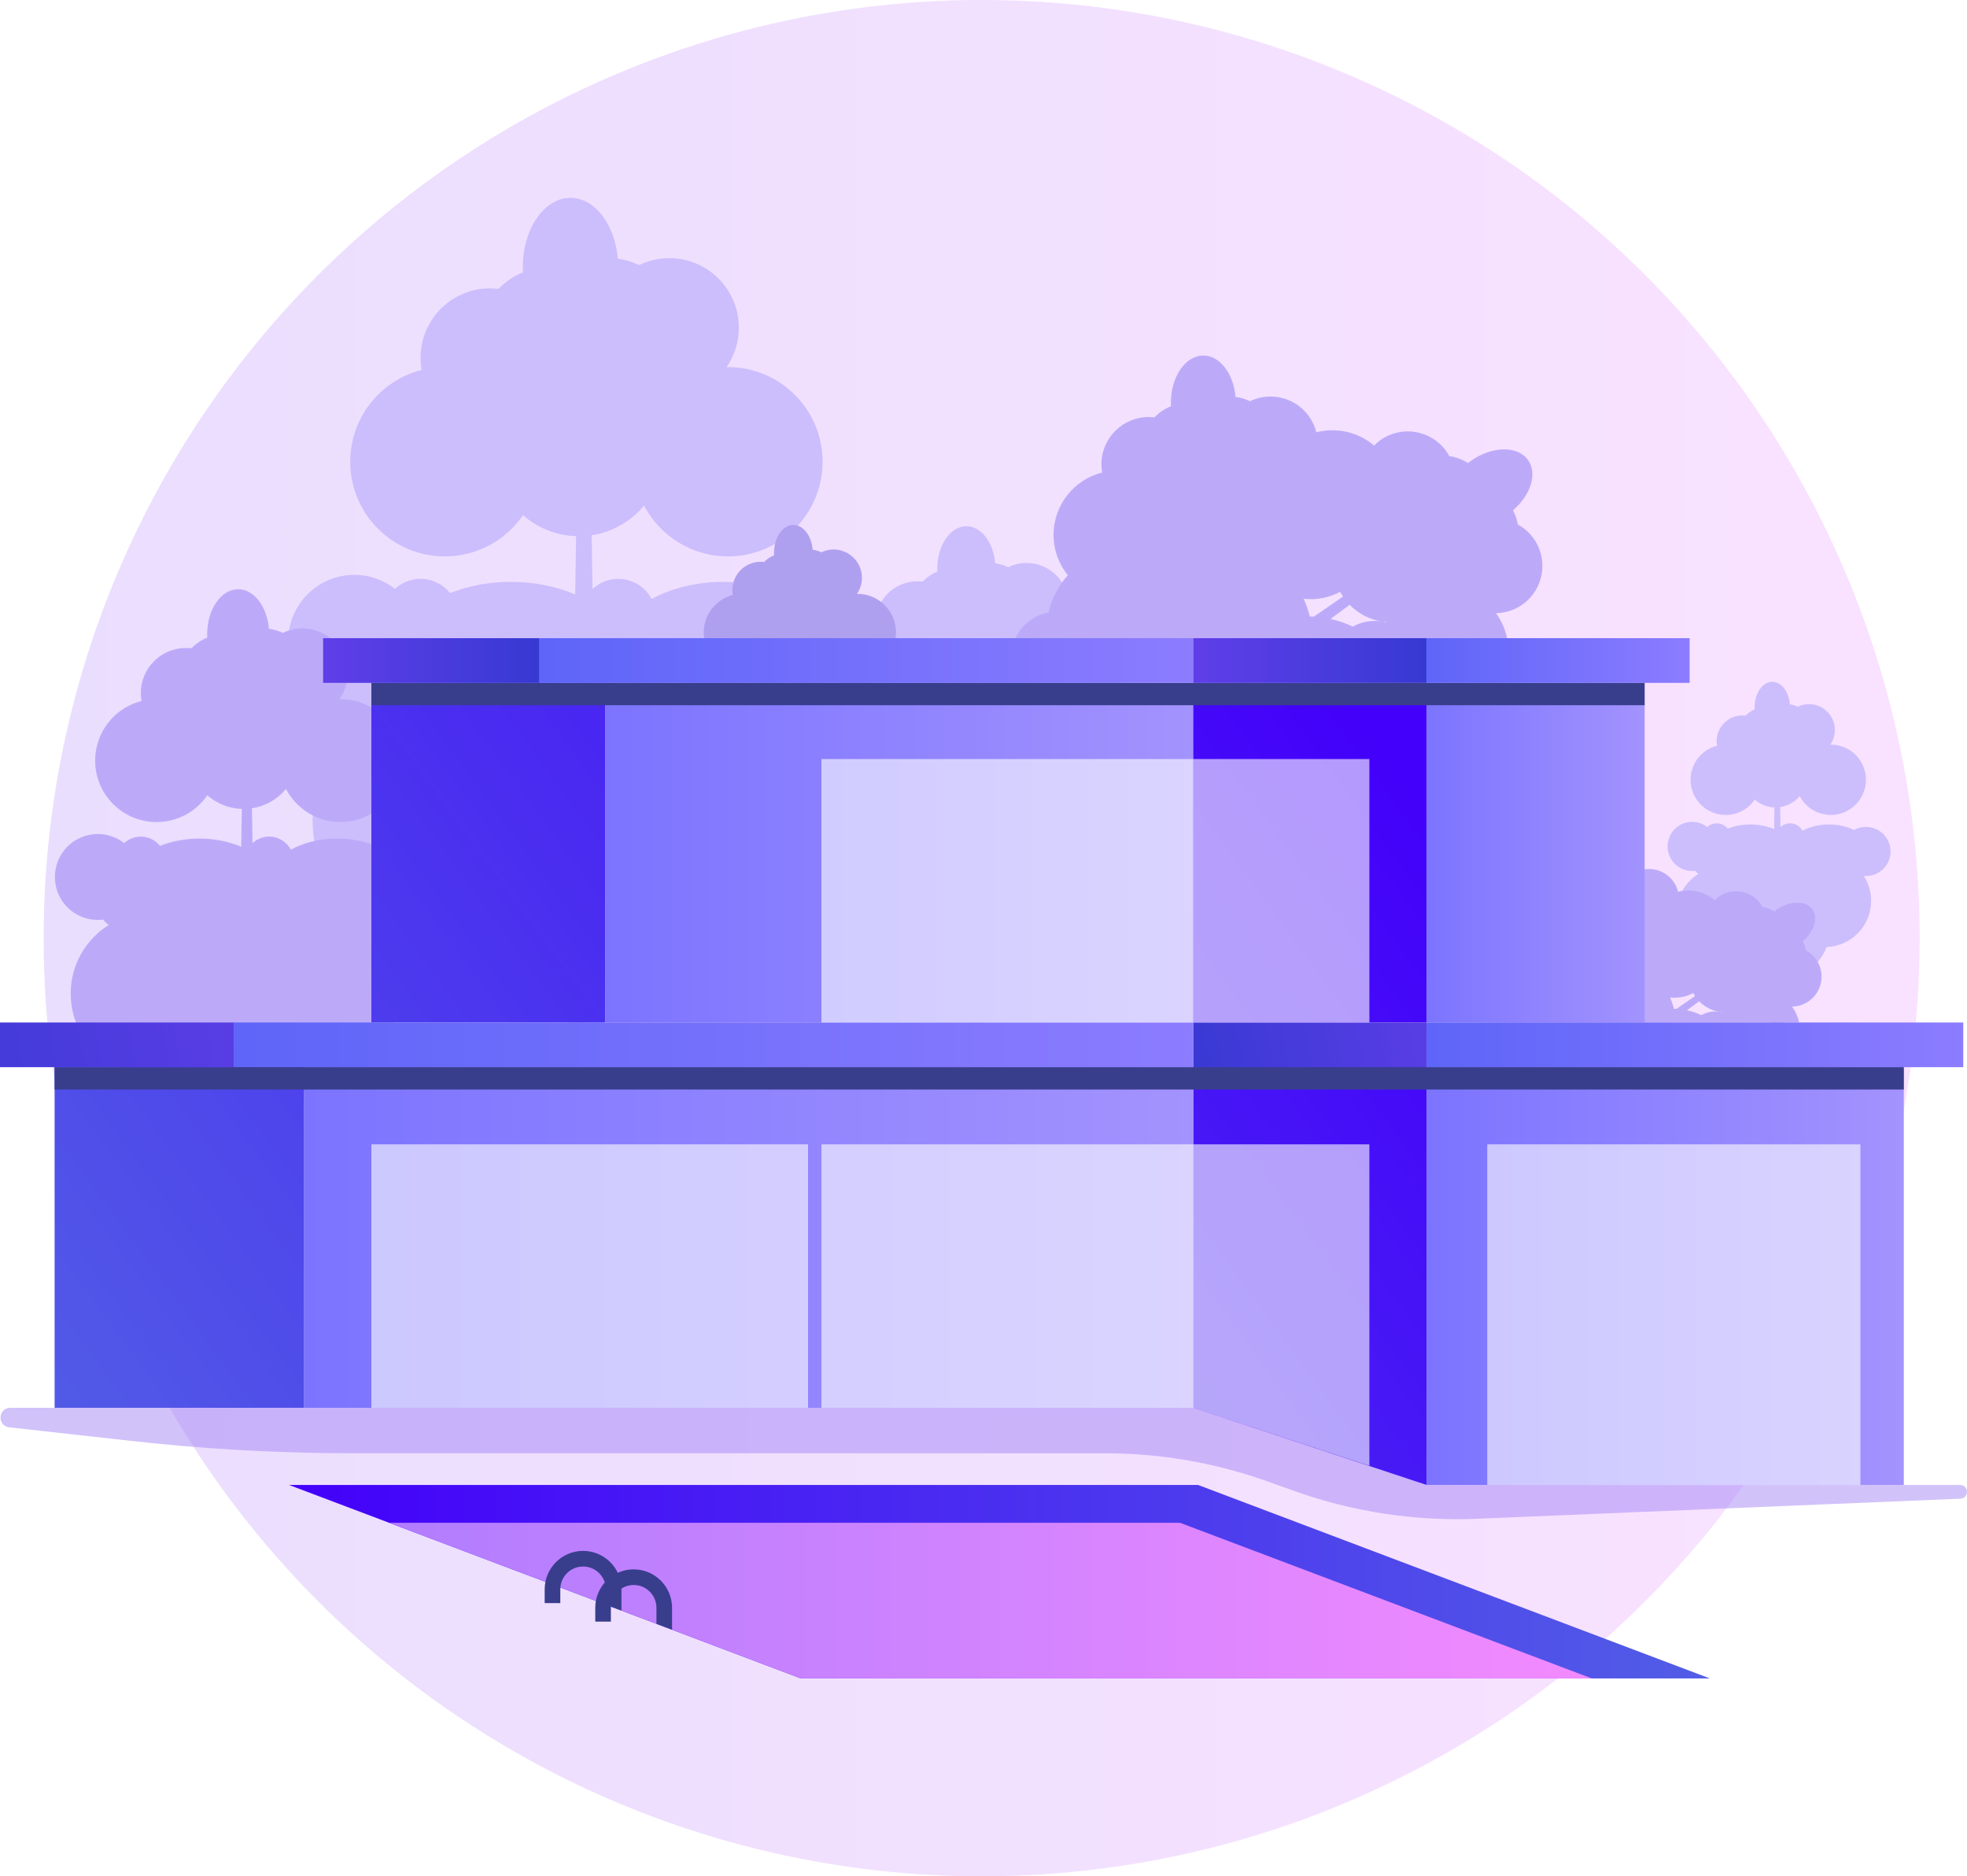<?xml version="1.0" encoding="UTF-8"?>
<svg id="Capa_2" data-name="Capa 2" xmlns="http://www.w3.org/2000/svg" xmlns:xlink="http://www.w3.org/1999/xlink" viewBox="0 0 503.59 480.3">
  <defs>
    <style>
      .cls-1 {
        fill: url(#linear-gradient-24);
      }

      .cls-1, .cls-2, .cls-3, .cls-4, .cls-5, .cls-6, .cls-7, .cls-8, .cls-9, .cls-10 {
        mix-blend-mode: multiply;
      }

      .cls-11 {
        fill: url(#linear-gradient-2);
      }

      .cls-12 {
        fill: url(#linear-gradient-31);
      }

      .cls-12, .cls-13, .cls-14, .cls-15, .cls-16, .cls-17, .cls-18, .cls-19, .cls-20, .cls-21, .cls-22 {
        opacity: .6;
      }

      .cls-2 {
        fill: url(#linear-gradient-22);
      }

      .cls-23 {
        fill: url(#linear-gradient-17);
      }

      .cls-24 {
        mask: url(#mask-10);
      }

      .cls-13 {
        fill: url(#linear-gradient-25);
      }

      .cls-25 {
        filter: url(#luminosity-noclip-20);
      }

      .cls-26 {
        mask: url(#mask-17);
      }

      .cls-27 {
        fill: url(#linear-gradient-15);
      }

      .cls-28 {
        fill: url(#linear-gradient-18);
      }

      .cls-29 {
        fill: url(#linear-gradient-14);
      }

      .cls-30 {
        mask: url(#mask-2);
      }

      .cls-31 {
        fill: url(#linear-gradient-6);
      }

      .cls-32 {
        mask: url(#mask-13);
      }

      .cls-33 {
        mask: url(#mask-3);
      }

      .cls-3 {
        fill: url(#linear-gradient-28);
      }

      .cls-34 {
        fill: #a486f7;
        opacity: .5;
      }

      .cls-35 {
        fill: url(#linear-gradient-11);
      }

      .cls-4 {
        fill: url(#linear-gradient-26);
      }

      .cls-5 {
        fill: url(#linear-gradient-38);
      }

      .cls-36 {
        fill: #383e8c;
      }

      .cls-37 {
        mask: url(#mask-9);
      }

      .cls-38 {
        fill: url(#linear-gradient-10);
      }

      .cls-39 {
        mask: url(#mask-12);
      }

      .cls-40 {
        filter: url(#luminosity-noclip-14);
      }

      .cls-41 {
        mask: url(#mask-5);
      }

      .cls-14 {
        fill: url(#linear-gradient-33);
      }

      .cls-6 {
        fill: url(#linear-gradient-32);
      }

      .cls-7 {
        fill: url(#linear-gradient-34);
      }

      .cls-42 {
        fill: url(#linear-gradient-16);
      }

      .cls-15 {
        fill: url(#linear-gradient-21);
      }

      .cls-43 {
        filter: url(#luminosity-noclip-12);
      }

      .cls-8 {
        fill: url(#linear-gradient-30);
      }

      .cls-44 {
        filter: url(#luminosity-noclip-16);
      }

      .cls-45 {
        filter: url(#luminosity-noclip-4);
      }

      .cls-46 {
        filter: url(#luminosity-noclip-8);
      }

      .cls-47 {
        mask: url(#mask-8);
      }

      .cls-48 {
        filter: url(#luminosity-noclip-6);
      }

      .cls-49 {
        filter: url(#luminosity-noclip-18);
      }

      .cls-50 {
        mask: url(#mask-4);
      }

      .cls-51 {
        fill: url(#linear-gradient-5);
      }

      .cls-52 {
        mask: url(#mask-19);
      }

      .cls-16 {
        fill: url(#linear-gradient-37);
      }

      .cls-53 {
        mask: url(#mask-15);
      }

      .cls-17 {
        fill: url(#linear-gradient-39);
      }

      .cls-54 {
        fill: #bcaaf9;
      }

      .cls-9 {
        fill: url(#linear-gradient-36);
      }

      .cls-55 {
        mask: url(#mask-6);
      }

      .cls-56 {
        fill: #afa0ef;
      }

      .cls-57 {
        fill: url(#linear-gradient-7);
      }

      .cls-58 {
        mask: url(#mask-16);
      }

      .cls-59 {
        mask: url(#mask-18);
      }

      .cls-18 {
        fill: url(#linear-gradient-35);
      }

      .cls-60 {
        fill: url(#linear-gradient-9);
      }

      .cls-61 {
        filter: url(#luminosity-noclip-2);
      }

      .cls-62 {
        mask: url(#mask-1);
      }

      .cls-63 {
        mask: url(#mask);
      }

      .cls-64 {
        fill: url(#linear-gradient-3);
      }

      .cls-19 {
        fill: #fff;
      }

      .cls-65 {
        fill: url(#linear-gradient);
      }

      .cls-66 {
        mask: url(#mask-7);
      }

      .cls-20 {
        fill: url(#linear-gradient-29);
      }

      .cls-67 {
        fill: #ccbefc;
      }

      .cls-10 {
        fill: url(#linear-gradient-20);
      }

      .cls-68 {
        fill: url(#linear-gradient-19);
      }

      .cls-69 {
        mask: url(#mask-14);
      }

      .cls-70 {
        fill: url(#linear-gradient-4);
      }

      .cls-71 {
        mask: url(#mask-11);
      }

      .cls-72 {
        fill: url(#linear-gradient-8);
      }

      .cls-21 {
        fill: url(#linear-gradient-23);
      }

      .cls-73 {
        filter: url(#luminosity-noclip-10);
      }

      .cls-74 {
        fill: url(#linear-gradient-12);
      }

      .cls-75 {
        fill: url(#linear-gradient-13);
      }

      .cls-22 {
        fill: url(#linear-gradient-27);
      }
    </style>
    <linearGradient id="linear-gradient" x1="11.17" y1="240.15" x2="491.47" y2="240.15" gradientUnits="userSpaceOnUse">
      <stop offset="0" stop-color="#eadefe"/>
      <stop offset="1" stop-color="#f9e2ff"/>
    </linearGradient>
    <linearGradient id="linear-gradient-2" x1="73.99" y1="404.88" x2="437.76" y2="404.88" gradientUnits="userSpaceOnUse">
      <stop offset="0" stop-color="#4300fa"/>
      <stop offset="1" stop-color="#525de6"/>
    </linearGradient>
    <linearGradient id="linear-gradient-3" x1="99.62" y1="409.73" x2="407.53" y2="409.73" gradientUnits="userSpaceOnUse">
      <stop offset="0" stop-color="#b17dfe"/>
      <stop offset="1" stop-color="#f38aff"/>
    </linearGradient>
    <linearGradient id="linear-gradient-4" x1="412.23" y1="270.32" x2="100.31" y2="498.86" xlink:href="#linear-gradient-2"/>
    <linearGradient id="linear-gradient-5" x1="365.21" y1="326.65" x2="487.4" y2="326.65" gradientUnits="userSpaceOnUse">
      <stop offset="0" stop-color="#7c74ff"/>
      <stop offset="1" stop-color="#a393fe"/>
    </linearGradient>
    <linearGradient id="linear-gradient-6" x1="77.83" y1="316.78" x2="305.49" y2="316.78" xlink:href="#linear-gradient-5"/>
    <linearGradient id="linear-gradient-7" x1="316.47" y1="118.54" x2="-5.5" y2="354.44" xlink:href="#linear-gradient-2"/>
    <linearGradient id="linear-gradient-8" x1="287.05" y1="99.55" x2="-24.39" y2="327.73" xlink:href="#linear-gradient-2"/>
    <linearGradient id="linear-gradient-9" x1="154.94" y1="218.27" x2="305.49" y2="218.27" xlink:href="#linear-gradient-5"/>
    <linearGradient id="linear-gradient-10" y1="218.27" x2="421.05" y2="218.27" xlink:href="#linear-gradient-5"/>
    <linearGradient id="linear-gradient-11" x1="360.53" y1="199.82" x2="49.46" y2="427.74" xlink:href="#linear-gradient-2"/>
    <linearGradient id="linear-gradient-12" x1="365.21" y1="267.46" x2="502.63" y2="267.46" gradientUnits="userSpaceOnUse">
      <stop offset="0" stop-color="#5e65f8"/>
      <stop offset="1" stop-color="#8c7cff"/>
    </linearGradient>
    <linearGradient id="linear-gradient-13" x1="376.14" y1="258.75" x2="302.68" y2="274.44" gradientUnits="userSpaceOnUse">
      <stop offset="0" stop-color="#5f3ee8"/>
      <stop offset="1" stop-color="#3739d3"/>
    </linearGradient>
    <linearGradient id="linear-gradient-14" x1="59.86" x2="305.49" xlink:href="#linear-gradient-12"/>
    <linearGradient id="linear-gradient-15" x1="76.91" y1="258.76" x2="-34.65" y2="279.42" xlink:href="#linear-gradient-13"/>
    <linearGradient id="linear-gradient-16" x1="138.11" y1="169.08" x2="305.49" y2="169.08" xlink:href="#linear-gradient-12"/>
    <linearGradient id="linear-gradient-17" x1="305.49" y1="169.08" x2="365.21" y2="169.08" xlink:href="#linear-gradient-13"/>
    <linearGradient id="linear-gradient-18" y1="169.08" x2="432.58" y2="169.08" xlink:href="#linear-gradient-12"/>
    <linearGradient id="linear-gradient-19" x1="82.72" y1="169.08" x2="138.11" y2="169.08" xlink:href="#linear-gradient-13"/>
    <filter id="luminosity-noclip-2" data-name="luminosity-noclip" x="408.9" y="312.72" width="67.4" height="67.4" color-interpolation-filters="sRGB" filterUnits="userSpaceOnUse">
      <feFlood flood-color="#fff" result="bg"/>
      <feBlend in="SourceGraphic" in2="bg"/>
    </filter>
    <filter id="luminosity-noclip-3" x="6813.64" y="-11829.45" width="-32766" height="32766" color-interpolation-filters="sRGB" filterUnits="userSpaceOnUse">
      <feFlood flood-color="#fff" result="bg"/>
      <feBlend in="SourceGraphic" in2="bg"/>
    </filter>
    <mask id="mask-1" x="6813.64" y="-11829.45" width="-32766" height="32766" maskUnits="userSpaceOnUse"/>
    <linearGradient id="linear-gradient-20" x1="477.74" y1="314.85" x2="402.12" y2="389.04" gradientUnits="userSpaceOnUse">
      <stop offset="0" stop-color="#fff"/>
      <stop offset="1" stop-color="#000"/>
    </linearGradient>
    <mask id="mask" x="408.9" y="312.72" width="67.4" height="67.4" maskUnits="userSpaceOnUse">
      <g class="cls-61">
        <g class="cls-62">
          <polygon class="cls-10" points="408.9 380.12 414.84 380.12 476.3 318.66 476.3 312.72 408.9 380.12"/>
        </g>
      </g>
    </mask>
    <linearGradient id="linear-gradient-21" x1="477.74" y1="314.85" x2="402.12" y2="389.04" gradientUnits="userSpaceOnUse">
      <stop offset="0" stop-color="#fff"/>
      <stop offset="1" stop-color="#fff"/>
    </linearGradient>
    <filter id="luminosity-noclip-4" x="380.77" y="292.93" width="92.27" height="87.19" color-interpolation-filters="sRGB" filterUnits="userSpaceOnUse">
      <feFlood flood-color="#fff" result="bg"/>
      <feBlend in="SourceGraphic" in2="bg"/>
    </filter>
    <filter id="luminosity-noclip-5" x="6813.64" y="-11829.45" width="-32766" height="32766" color-interpolation-filters="sRGB" filterUnits="userSpaceOnUse">
      <feFlood flood-color="#fff" result="bg"/>
      <feBlend in="SourceGraphic" in2="bg"/>
    </filter>
    <mask id="mask-3" x="6813.64" y="-11829.45" width="-32766" height="32766" maskUnits="userSpaceOnUse"/>
    <linearGradient id="linear-gradient-22" x1="461.11" y1="297.9" x2="385.49" y2="372.09" xlink:href="#linear-gradient-20"/>
    <mask id="mask-2" x="380.77" y="292.93" width="92.27" height="87.19" maskUnits="userSpaceOnUse">
      <g class="cls-45">
        <g class="cls-33">
          <polygon class="cls-2" points="457.64 292.93 380.77 369.8 380.77 380.12 385.85 380.12 473.04 292.93 457.64 292.93"/>
        </g>
      </g>
    </mask>
    <linearGradient id="linear-gradient-23" x1="461.11" y1="297.9" x2="385.49" y2="372.09" xlink:href="#linear-gradient-21"/>
    <filter id="luminosity-noclip-6" x="380.77" y="292.93" width="57.18" height="57.18" color-interpolation-filters="sRGB" filterUnits="userSpaceOnUse">
      <feFlood flood-color="#fff" result="bg"/>
      <feBlend in="SourceGraphic" in2="bg"/>
    </filter>
    <filter id="luminosity-noclip-7" x="6813.64" y="-11829.45" width="-32766" height="32766" color-interpolation-filters="sRGB" filterUnits="userSpaceOnUse">
      <feFlood flood-color="#fff" result="bg"/>
      <feBlend in="SourceGraphic" in2="bg"/>
    </filter>
    <mask id="mask-5" x="6813.64" y="-11829.45" width="-32766" height="32766" maskUnits="userSpaceOnUse"/>
    <linearGradient id="linear-gradient-24" x1="446.08" y1="282.58" x2="370.46" y2="356.77" xlink:href="#linear-gradient-20"/>
    <mask id="mask-4" x="380.77" y="292.93" width="57.18" height="57.18" maskUnits="userSpaceOnUse">
      <g class="cls-48">
        <g class="cls-41">
          <polygon class="cls-1" points="432.01 292.93 380.77 344.17 380.77 350.11 437.95 292.93 432.01 292.93"/>
        </g>
      </g>
    </mask>
    <linearGradient id="linear-gradient-25" x1="446.08" y1="282.58" x2="370.46" y2="356.77" xlink:href="#linear-gradient-21"/>
    <filter id="luminosity-noclip-8" x="258.01" y="312.72" width="47.65" height="47.65" color-interpolation-filters="sRGB" filterUnits="userSpaceOnUse">
      <feFlood flood-color="#fff" result="bg"/>
      <feBlend in="SourceGraphic" in2="bg"/>
    </filter>
    <filter id="luminosity-noclip-9" x="6813.64" y="-11829.45" width="-32766" height="32766" color-interpolation-filters="sRGB" filterUnits="userSpaceOnUse">
      <feFlood flood-color="#fff" result="bg"/>
      <feBlend in="SourceGraphic" in2="bg"/>
    </filter>
    <mask id="mask-7" x="6813.64" y="-11829.45" width="-32766" height="32766" maskUnits="userSpaceOnUse"/>
    <linearGradient id="linear-gradient-26" x1="307.11" y1="314.66" x2="253.65" y2="367.11" xlink:href="#linear-gradient-20"/>
    <mask id="mask-6" x="258.01" y="312.72" width="47.65" height="47.65" maskUnits="userSpaceOnUse">
      <g class="cls-46">
        <g class="cls-66">
          <polygon class="cls-4" points="258.01 360.37 263.95 360.37 305.66 318.66 305.66 312.72 258.01 360.37"/>
        </g>
      </g>
    </mask>
    <linearGradient id="linear-gradient-27" x1="307.11" y1="314.66" x2="253.65" y2="367.11" xlink:href="#linear-gradient-21"/>
    <filter id="luminosity-noclip-10" x="219.56" y="292.93" width="82.85" height="67.44" color-interpolation-filters="sRGB" filterUnits="userSpaceOnUse">
      <feFlood flood-color="#fff" result="bg"/>
      <feBlend in="SourceGraphic" in2="bg"/>
    </filter>
    <filter id="luminosity-noclip-11" x="6813.64" y="-11829.45" width="-32766" height="32766" color-interpolation-filters="sRGB" filterUnits="userSpaceOnUse">
      <feFlood flood-color="#fff" result="bg"/>
      <feBlend in="SourceGraphic" in2="bg"/>
    </filter>
    <mask id="mask-9" x="6813.64" y="-11829.45" width="-32766" height="32766" maskUnits="userSpaceOnUse"/>
    <linearGradient id="linear-gradient-28" x1="291.77" y1="296.44" x2="228.4" y2="358.62" xlink:href="#linear-gradient-20"/>
    <mask id="mask-8" x="219.56" y="292.93" width="82.85" height="67.44" maskUnits="userSpaceOnUse">
      <g class="cls-73">
        <g class="cls-37">
          <polygon class="cls-3" points="287 292.93 219.56 360.37 234.97 360.37 302.41 292.93 287 292.93"/>
        </g>
      </g>
    </mask>
    <linearGradient id="linear-gradient-29" x1="291.77" y1="296.44" x2="228.4" y2="358.62" xlink:href="#linear-gradient-21"/>
    <filter id="luminosity-noclip-12" x="210.13" y="292.93" width="57.18" height="57.18" color-interpolation-filters="sRGB" filterUnits="userSpaceOnUse">
      <feFlood flood-color="#fff" result="bg"/>
      <feBlend in="SourceGraphic" in2="bg"/>
    </filter>
    <filter id="luminosity-noclip-13" x="6813.64" y="-11829.45" width="-32766" height="32766" color-interpolation-filters="sRGB" filterUnits="userSpaceOnUse">
      <feFlood flood-color="#fff" result="bg"/>
      <feBlend in="SourceGraphic" in2="bg"/>
    </filter>
    <mask id="mask-11" x="6813.64" y="-11829.45" width="-32766" height="32766" maskUnits="userSpaceOnUse"/>
    <linearGradient id="linear-gradient-30" x1="275.44" y1="282.58" x2="199.82" y2="356.77" xlink:href="#linear-gradient-20"/>
    <mask id="mask-10" x="210.13" y="292.93" width="57.18" height="57.18" maskUnits="userSpaceOnUse">
      <g class="cls-43">
        <g class="cls-71">
          <polygon class="cls-8" points="261.37 292.93 210.13 344.17 210.13 350.11 267.31 292.93 261.37 292.93"/>
        </g>
      </g>
    </mask>
    <linearGradient id="linear-gradient-31" x1="275.44" y1="282.58" x2="199.82" y2="356.77" xlink:href="#linear-gradient-21"/>
    <filter id="luminosity-noclip-14" x="104.51" y="292.93" width="82.85" height="67.44" color-interpolation-filters="sRGB" filterUnits="userSpaceOnUse">
      <feFlood flood-color="#fff" result="bg"/>
      <feBlend in="SourceGraphic" in2="bg"/>
    </filter>
    <filter id="luminosity-noclip-15" x="6813.64" y="-11829.45" width="-32766" height="32766" color-interpolation-filters="sRGB" filterUnits="userSpaceOnUse">
      <feFlood flood-color="#fff" result="bg"/>
      <feBlend in="SourceGraphic" in2="bg"/>
    </filter>
    <mask id="mask-13" x="6813.64" y="-11829.45" width="-32766" height="32766" maskUnits="userSpaceOnUse"/>
    <linearGradient id="linear-gradient-32" x1="176.72" y1="296.44" x2="113.35" y2="358.62" xlink:href="#linear-gradient-20"/>
    <mask id="mask-12" x="104.51" y="292.93" width="82.85" height="67.44" maskUnits="userSpaceOnUse">
      <g class="cls-40">
        <g class="cls-32">
          <polygon class="cls-6" points="171.95 292.93 104.51 360.37 119.91 360.37 187.36 292.93 171.95 292.93"/>
        </g>
      </g>
    </mask>
    <linearGradient id="linear-gradient-33" x1="176.72" y1="296.44" x2="113.35" y2="358.62" xlink:href="#linear-gradient-21"/>
    <filter id="luminosity-noclip-16" x="95.08" y="292.93" width="57.18" height="57.18" color-interpolation-filters="sRGB" filterUnits="userSpaceOnUse">
      <feFlood flood-color="#fff" result="bg"/>
      <feBlend in="SourceGraphic" in2="bg"/>
    </filter>
    <filter id="luminosity-noclip-17" x="6813.64" y="-11829.45" width="-32766" height="32766" color-interpolation-filters="sRGB" filterUnits="userSpaceOnUse">
      <feFlood flood-color="#fff" result="bg"/>
      <feBlend in="SourceGraphic" in2="bg"/>
    </filter>
    <mask id="mask-15" x="6813.64" y="-11829.45" width="-32766" height="32766" maskUnits="userSpaceOnUse"/>
    <linearGradient id="linear-gradient-34" x1="160.39" y1="282.58" x2="84.77" y2="356.77" xlink:href="#linear-gradient-20"/>
    <mask id="mask-14" x="95.08" y="292.93" width="57.18" height="57.18" maskUnits="userSpaceOnUse">
      <g class="cls-44">
        <g class="cls-53">
          <polygon class="cls-7" points="146.32 292.93 95.08 344.17 95.08 350.11 152.26 292.93 146.32 292.93"/>
        </g>
      </g>
    </mask>
    <linearGradient id="linear-gradient-35" x1="160.39" y1="282.58" x2="84.77" y2="356.77" xlink:href="#linear-gradient-21"/>
    <filter id="luminosity-noclip-18" x="219.73" y="194.3" width="82.85" height="67.44" color-interpolation-filters="sRGB" filterUnits="userSpaceOnUse">
      <feFlood flood-color="#fff" result="bg"/>
      <feBlend in="SourceGraphic" in2="bg"/>
    </filter>
    <filter id="luminosity-noclip-19" x="6813.64" y="-11829.45" width="-32766" height="32766" color-interpolation-filters="sRGB" filterUnits="userSpaceOnUse">
      <feFlood flood-color="#fff" result="bg"/>
      <feBlend in="SourceGraphic" in2="bg"/>
    </filter>
    <mask id="mask-17" x="6813.64" y="-11829.45" width="-32766" height="32766" maskUnits="userSpaceOnUse"/>
    <linearGradient id="linear-gradient-36" x1="291.94" y1="197.82" x2="228.57" y2="259.99" xlink:href="#linear-gradient-20"/>
    <mask id="mask-16" x="219.73" y="194.3" width="82.85" height="67.44" maskUnits="userSpaceOnUse">
      <g class="cls-49">
        <g class="cls-26">
          <polygon class="cls-9" points="287.17 194.3 219.73 261.74 235.13 261.74 302.58 194.3 287.17 194.3"/>
        </g>
      </g>
    </mask>
    <linearGradient id="linear-gradient-37" x1="291.94" y1="197.82" x2="228.57" y2="259.99" xlink:href="#linear-gradient-21"/>
    <filter id="luminosity-noclip-20" x="210.3" y="194.3" width="57.18" height="57.18" color-interpolation-filters="sRGB" filterUnits="userSpaceOnUse">
      <feFlood flood-color="#fff" result="bg"/>
      <feBlend in="SourceGraphic" in2="bg"/>
    </filter>
    <filter id="luminosity-noclip-21" x="6813.64" y="-11829.45" width="-32766" height="32766" color-interpolation-filters="sRGB" filterUnits="userSpaceOnUse">
      <feFlood flood-color="#fff" result="bg"/>
      <feBlend in="SourceGraphic" in2="bg"/>
    </filter>
    <mask id="mask-19" x="6813.64" y="-11829.45" width="-32766" height="32766" maskUnits="userSpaceOnUse"/>
    <linearGradient id="linear-gradient-38" x1="275.61" y1="183.95" x2="199.99" y2="258.14" xlink:href="#linear-gradient-20"/>
    <mask id="mask-18" x="210.3" y="194.3" width="57.18" height="57.18" maskUnits="userSpaceOnUse">
      <g class="cls-25">
        <g class="cls-52">
          <polygon class="cls-5" points="261.54 194.3 210.3 245.54 210.3 251.48 267.48 194.3 261.54 194.3"/>
        </g>
      </g>
    </mask>
    <linearGradient id="linear-gradient-39" x1="275.61" y1="183.95" x2="199.99" y2="258.14" xlink:href="#linear-gradient-21"/>
  </defs>
  <g id="Layer_2" data-name="Layer 2">
    <g>
      <circle class="cls-65" cx="251.32" cy="240.15" r="240.15"/>
      <g>
        <path class="cls-67" d="M227.54,167.57c0-9.36-7.58-16.94-16.94-16.94-3.01,0-5.82,.79-8.27,2.16-4.87-2.42-10.81-3.84-17.23-3.84-6.88,0-13.22,1.64-18.27,4.37-1.63-3.06-4.85-5.14-8.55-5.14-2.54,0-4.85,.99-6.58,2.59l-.22-13.76c5.37-.82,10.1-3.59,13.41-7.59,4.05,7.73,12.14,13.01,21.48,13.01,13.38,0,24.23-10.85,24.23-24.23s-10.85-24.23-24.23-24.23c-.12,0-.24,0-.35,0,1.98-2.87,3.14-6.34,3.14-10.09,0-9.83-7.97-17.8-17.8-17.8-2.77,0-5.38,.65-7.72,1.78-1.69-.82-3.53-1.38-5.46-1.62-.75-8.79-5.88-15.6-12.12-15.6-6.75,0-12.22,7.97-12.22,17.8,0,.43,.02,.86,.04,1.28-2.38,.95-4.5,2.4-6.25,4.23-.71-.09-1.43-.14-2.16-.14-9.83,0-17.8,7.97-17.8,17.8,0,1.06,.11,2.09,.29,3.09-10.51,2.65-18.3,12.16-18.3,23.5,0,13.38,10.85,24.23,24.23,24.23,8.31,0,15.65-4.19,20.01-10.57,3.65,3.22,8.39,5.22,13.6,5.39l-.24,14.91c-4.87-2.05-10.47-3.22-16.43-3.22-5.62,0-10.92,1.04-15.59,2.88-1.78-2.22-4.5-3.64-7.57-3.64-2.52,0-4.82,.97-6.54,2.56-2.87-2.24-6.47-3.59-10.4-3.59-9.36,0-16.94,7.58-16.94,16.94s7.58,16.94,16.94,16.94c.7,0,1.39-.06,2.06-.14,.64,.82,1.4,1.53,2.27,2.11-9.02,5.62-15.03,15.63-15.03,27.04,0,17.59,14.26,31.84,31.84,31.84,5.1,0,9.92-1.21,14.2-3.34,4.24,7.25,11.25,12.67,19.59,14.8l-1.46,91.62h10.6l-1.44-90.64c.07,0,.14,0,.21,0,13.73,0,25.44-8.69,29.9-20.88,17.05-.61,30.69-14.61,30.69-31.81,0-6.34-1.86-12.25-5.06-17.21,.5,.04,.99,.08,1.5,.08,9.36,0,16.94-7.58,16.94-16.94Z"/>
        <path class="cls-54" d="M113.89,226.74c0-6.07-4.92-11-11-11-1.95,0-3.78,.51-5.37,1.4-3.16-1.57-7.02-2.49-11.19-2.49-4.47,0-8.58,1.06-11.86,2.84-1.06-1.99-3.15-3.34-5.55-3.34-1.65,0-3.15,.64-4.27,1.68l-.14-8.93c3.49-.53,6.56-2.33,8.71-4.93,2.63,5.02,7.88,8.45,13.94,8.45,8.69,0,15.73-7.04,15.73-15.73s-7.04-15.73-15.73-15.73c-.08,0-.15,0-.23,0,1.28-1.86,2.04-4.12,2.04-6.55,0-6.38-5.17-11.56-11.56-11.56-1.8,0-3.49,.42-5.01,1.16-1.1-.53-2.29-.89-3.55-1.05-.48-5.71-3.82-10.13-7.87-10.13-4.38,0-7.94,5.17-7.94,11.56,0,.28,.02,.56,.03,.83-1.55,.62-2.92,1.56-4.06,2.74-.46-.06-.93-.09-1.4-.09-6.38,0-11.56,5.17-11.56,11.56,0,.69,.07,1.35,.19,2.01-6.83,1.72-11.88,7.9-11.88,15.26,0,8.69,7.04,15.73,15.73,15.73,5.4,0,10.16-2.72,12.99-6.86,2.37,2.09,5.45,3.39,8.83,3.5l-.15,9.68c-3.16-1.33-6.8-2.09-10.67-2.09-3.65,0-7.09,.68-10.13,1.87-1.15-1.44-2.92-2.37-4.91-2.37-1.64,0-3.13,.63-4.25,1.66-1.86-1.45-4.2-2.33-6.75-2.33-6.08,0-11,4.92-11,11s4.92,11,11,11c.45,0,.9-.04,1.34-.09,.42,.53,.91,.99,1.47,1.37-5.86,3.65-9.76,10.15-9.76,17.56,0,11.42,9.26,20.68,20.68,20.68,3.31,0,6.44-.78,9.22-2.17,2.75,4.7,7.31,8.23,12.72,9.61l-.95,59.49h6.88l-.94-58.85s.09,0,.14,0c8.92,0,16.52-5.65,19.42-13.56,11.07-.39,19.93-9.49,19.93-20.66,0-4.12-1.21-7.95-3.28-11.17,.32,.03,.65,.05,.97,.05,6.07,0,11-4.92,11-11Z"/>
        <path class="cls-67" d="M296.99,205.86c0-5.69-4.61-10.31-10.31-10.31-1.83,0-3.54,.48-5.03,1.32-2.96-1.47-6.58-2.34-10.49-2.34-4.19,0-8.04,.99-11.11,2.66-.99-1.86-2.95-3.13-5.2-3.13-1.55,0-2.95,.6-4,1.57l-.13-8.37c3.27-.5,6.15-2.18,8.16-4.62,2.46,4.7,7.39,7.92,13.07,7.92,8.14,0,14.74-6.6,14.74-14.74s-6.6-14.74-14.74-14.74c-.07,0-.14,0-.22,0,1.2-1.74,1.91-3.86,1.91-6.14,0-5.98-4.85-10.83-10.83-10.83-1.69,0-3.27,.4-4.7,1.08-1.03-.5-2.15-.84-3.32-.99-.45-5.35-3.58-9.49-7.37-9.49-4.11,0-7.44,4.85-7.44,10.83,0,.26,.01,.52,.03,.78-1.45,.58-2.74,1.46-3.8,2.57-.43-.05-.87-.09-1.31-.09-5.98,0-10.83,4.85-10.83,10.83,0,.64,.07,1.27,.17,1.88-6.4,1.61-11.13,7.4-11.13,14.3,0,8.14,6.6,14.74,14.74,14.74,5.06,0,9.52-2.55,12.17-6.43,2.22,1.96,5.1,3.18,8.28,3.28l-.14,9.07c-2.96-1.25-6.37-1.96-10-1.96-3.42,0-6.65,.63-9.49,1.75-1.08-1.35-2.74-2.22-4.6-2.22-1.54,0-2.93,.59-3.98,1.56-1.75-1.36-3.94-2.18-6.33-2.18-5.69,0-10.31,4.61-10.31,10.31s4.61,10.31,10.31,10.31c.43,0,.84-.03,1.26-.08,.39,.5,.85,.93,1.38,1.28-5.49,3.42-9.15,9.51-9.15,16.45,0,10.7,8.67,19.37,19.37,19.37,3.1,0,6.04-.73,8.64-2.03,2.58,4.41,6.85,7.71,11.92,9l-.89,55.75h6.45l-.88-55.15s.09,0,.13,0c8.36,0,15.48-5.29,18.19-12.7,10.38-.37,18.67-8.89,18.67-19.36,0-3.86-1.13-7.45-3.08-10.47,.3,.03,.6,.05,.91,.05,5.69,0,10.31-4.61,10.31-10.31Z"/>
        <path class="cls-56" d="M236.31,181.99c0-3.81-3.09-6.9-6.9-6.9-1.22,0-2.37,.32-3.37,.88-1.98-.98-4.4-1.56-7.02-1.56-2.8,0-5.38,.67-7.44,1.78-.66-1.24-1.97-2.09-3.48-2.09-1.04,0-1.97,.4-2.68,1.05l-.09-5.6c2.19-.33,4.11-1.46,5.46-3.09,1.65,3.15,4.94,5.3,8.74,5.3,5.45,0,9.87-4.42,9.87-9.87s-4.42-9.87-9.87-9.87c-.05,0-.1,0-.14,0,.81-1.17,1.28-2.58,1.28-4.11,0-4-3.24-7.25-7.25-7.25-1.13,0-2.19,.27-3.14,.72-.69-.33-1.44-.56-2.22-.66-.3-3.58-2.4-6.35-4.93-6.35-2.75,0-4.98,3.24-4.98,7.25,0,.18,0,.35,.02,.52-.97,.39-1.83,.98-2.54,1.72-.29-.04-.58-.06-.88-.06-4,0-7.25,3.24-7.25,7.25,0,.43,.04,.85,.12,1.26-4.28,1.08-7.45,4.95-7.45,9.57,0,5.45,4.42,9.87,9.87,9.87,3.38,0,6.37-1.71,8.15-4.3,1.49,1.31,3.42,2.13,5.54,2.19l-.1,6.07c-1.98-.83-4.26-1.31-6.69-1.31-2.29,0-4.45,.42-6.35,1.17-.72-.9-1.83-1.48-3.08-1.48-1.03,0-1.96,.4-2.66,1.04-1.17-.91-2.64-1.46-4.23-1.46-3.81,0-6.9,3.09-6.9,6.9s3.09,6.9,6.9,6.9c.29,0,.56-.02,.84-.06,.26,.33,.57,.62,.92,.86-3.67,2.29-6.12,6.36-6.12,11.01,0,7.16,5.8,12.96,12.96,12.96,2.08,0,4.04-.49,5.78-1.36,1.73,2.95,4.58,5.16,7.98,6.03l-.59,37.31h4.31l-.59-36.9s.06,0,.09,0c5.59,0,10.36-3.54,12.18-8.5,6.94-.25,12.5-5.95,12.5-12.95,0-2.58-.76-4.99-2.06-7.01,.2,.02,.4,.03,.61,.03,3.81,0,6.9-3.09,6.9-6.9Z"/>
        <path class="cls-67" d="M484.01,217.96c0-3.47-2.82-6.29-6.29-6.29-1.12,0-2.16,.29-3.07,.8-1.81-.9-4.01-1.43-6.4-1.43-2.56,0-4.91,.61-6.78,1.62-.61-1.14-1.8-1.91-3.18-1.91-.94,0-1.8,.37-2.44,.96l-.08-5.11c1.99-.3,3.75-1.33,4.98-2.82,1.5,2.87,4.51,4.83,7.97,4.83,4.97,0,9-4.03,9-9s-4.03-9-9-9c-.04,0-.09,0-.13,0,.73-1.06,1.17-2.35,1.17-3.75,0-3.65-2.96-6.61-6.61-6.61-1.03,0-2,.24-2.87,.66-.63-.3-1.31-.51-2.03-.6-.28-3.26-2.18-5.79-4.5-5.79-2.51,0-4.54,2.96-4.54,6.61,0,.16,0,.32,.02,.48-.88,.35-1.67,.89-2.32,1.57-.26-.03-.53-.05-.8-.05-3.65,0-6.61,2.96-6.61,6.61,0,.39,.04,.77,.11,1.15-3.9,.98-6.79,4.52-6.79,8.72,0,4.97,4.03,9,9,9,3.09,0,5.81-1.56,7.43-3.92,1.36,1.2,3.12,1.94,5.05,2l-.09,5.54c-1.81-.76-3.89-1.19-6.1-1.19-2.09,0-4.06,.39-5.79,1.07-.66-.82-1.67-1.35-2.81-1.35-.94,0-1.79,.36-2.43,.95-1.07-.83-2.4-1.33-3.86-1.33-3.47,0-6.29,2.82-6.29,6.29s2.82,6.29,6.29,6.29c.26,0,.51-.02,.77-.05,.24,.3,.52,.57,.84,.78-3.35,2.09-5.58,5.8-5.58,10.04,0,6.53,5.29,11.82,11.82,11.82,1.89,0,3.68-.45,5.27-1.24,1.57,2.69,4.18,4.7,7.27,5.49l-.54,34.02h3.93l-.54-33.65s.05,0,.08,0c5.1,0,9.44-3.23,11.1-7.75,6.33-.22,11.4-5.43,11.4-11.81,0-2.35-.69-4.55-1.88-6.39,.18,.02,.37,.03,.56,.03,3.47,0,6.29-2.82,6.29-6.29Z"/>
        <path class="cls-54" d="M385.84,163.36c-.45-2.17-1.34-4.29-2.71-6.21-.05-.07-.1-.13-.14-.19,2.37-.04,4.75-.76,6.82-2.24,5.44-3.88,6.71-11.43,2.83-16.87-1.09-1.53-2.48-2.72-4.03-3.57-.21-1.26-.63-2.5-1.26-3.66,4.57-3.88,6.31-9.41,3.85-12.86-2.66-3.74-9.23-3.62-14.67,.25-.24,.17-.46,.35-.69,.53-1.47-.94-3.11-1.55-4.8-1.79-.23-.43-.48-.85-.77-1.25-3.88-5.44-11.43-6.71-16.87-2.83-.58,.42-1.11,.88-1.6,1.38-4.1-3.49-9.65-4.71-14.79-3.39-1.31-5.26-6.06-9.16-11.73-9.16-1.88,0-3.66,.44-5.25,1.21-1.15-.56-2.4-.94-3.71-1.1-.51-5.97-4-10.6-8.24-10.6-4.59,0-8.31,5.42-8.31,12.1,0,.29,.02,.58,.03,.87-1.62,.65-3.06,1.63-4.25,2.87-.48-.06-.97-.1-1.47-.1-6.68,0-12.1,5.42-12.1,12.1,0,.72,.07,1.42,.19,2.1-7.15,1.8-12.44,8.27-12.44,15.97,0,3.91,1.37,7.5,3.65,10.33-2.48,2.76-4.15,6.05-4.96,9.54-3.78,.68-6.91,3.19-8.45,6.59h125.86Zm-30.81-4.11s-.03,.07-.05,.11c-.37-.1-.75-.18-1.13-.25,.39,.06,.79,.11,1.18,.14Zm-1.39-.17c-.55-.08-1.11-.14-1.68-.14-2.04,0-3.96,.54-5.62,1.47-1.72-.86-3.65-1.52-5.71-1.97l4.92-3.62c2.23,2.3,5.08,3.75,8.1,4.26Zm-18.15-5.7c2.76,0,5.35-.69,7.63-1.88,.22,.41,.46,.82,.72,1.21l-7.48,5.15c-.34-.02-.69-.03-1.03-.04-.38-1.52-.9-3.04-1.57-4.55,.57,.06,1.14,.1,1.73,.1Z"/>
        <path class="cls-54" d="M460.61,261.74c-.29-1.38-.85-2.72-1.72-3.94-.03-.04-.06-.08-.09-.12,1.5-.02,3.01-.48,4.33-1.42,3.45-2.46,4.26-7.26,1.8-10.71-.69-.97-1.58-1.73-2.56-2.27-.14-.8-.4-1.58-.8-2.33,2.9-2.46,4.01-5.97,2.45-8.16-1.69-2.37-5.86-2.3-9.31,.16-.15,.11-.29,.22-.44,.34-.93-.6-1.97-.98-3.05-1.14-.15-.27-.31-.54-.49-.8-2.46-3.45-7.25-4.26-10.71-1.8-.37,.26-.71,.56-1.02,.87-2.6-2.21-6.12-2.99-9.38-2.15-.83-3.34-3.84-5.82-7.44-5.82-1.19,0-2.32,.28-3.33,.77-.73-.35-1.52-.59-2.36-.7-.32-3.79-2.54-6.73-5.23-6.73-2.91,0-5.27,3.44-5.27,7.68,0,.19,.01,.37,.02,.55-1.03,.41-1.94,1.04-2.7,1.82-.31-.04-.62-.06-.93-.06-4.24,0-7.68,3.44-7.68,7.68,0,.46,.05,.9,.12,1.33-4.54,1.14-7.89,5.25-7.89,10.14,0,2.48,.87,4.76,2.32,6.56-1.58,1.75-2.63,3.84-3.15,6.05-2.4,.43-4.38,2.03-5.36,4.18h79.87Zm-19.55-2.61s-.02,.05-.03,.07c-.24-.06-.47-.12-.72-.16,.25,.04,.5,.07,.75,.09Zm-.88-.11c-.35-.05-.7-.09-1.07-.09-1.3,0-2.51,.34-3.57,.93-1.09-.54-2.32-.97-3.63-1.25l3.12-2.3c1.42,1.46,3.23,2.38,5.14,2.7Zm-11.52-3.62c1.75,0,3.39-.43,4.84-1.19,.14,.26,.29,.52,.46,.77l-4.74,3.27c-.22-.01-.44-.02-.66-.02-.24-.96-.57-1.93-1-2.89,.36,.04,.73,.06,1.1,.06Z"/>
      </g>
      <polygon class="cls-11" points="437.76 429.65 205.03 429.65 73.99 380.12 306.72 380.12 437.76 429.65"/>
      <polygon class="cls-64" points="99.62 389.81 205.03 429.65 407.53 429.65 302.12 389.81 99.62 389.81"/>
      <path class="cls-36" d="M159.11,412.29l-4-1.51v-3.95c0-3.22-2.62-5.83-5.83-5.83s-5.83,2.62-5.83,5.83v3.54h-4v-3.54c0-5.42,4.41-9.83,9.83-9.83s9.83,4.41,9.83,9.83v5.46Z"/>
      <path class="cls-36" d="M172.06,417.19l-4-1.51v-4.12c0-3.22-2.62-5.83-5.83-5.83s-5.83,2.62-5.83,5.83v3.54h-4v-3.54c0-5.42,4.41-9.83,9.83-9.83s9.83,4.41,9.83,9.83v5.64Z"/>
      <path class="cls-34" d="M2.65,360.37H305.49l59.71,19.75h136.62c2.25,0,2.39,3.32,.15,3.51l-123.78,5.14c-15.96,.67-31.9-1.76-46.94-7.15l-6.57-2.35c-13.4-4.8-27.53-7.26-41.76-7.26H90.3c-19.5,0-38.99-1.12-58.37-3.35l-29.75-3.31c-2.99-.58-2.56-4.98,.48-4.98Z"/>
      <g>
        <polygon class="cls-70" points="365.21 380.12 305.49 360.37 305.49 273.18 365.21 273.18 365.21 380.12"/>
        <rect class="cls-51" x="365.21" y="273.18" width="122.2" height="106.94"/>
        <rect class="cls-31" x="77.83" y="273.18" width="227.67" height="87.19"/>
        <rect class="cls-57" x="13.98" y="273.18" width="63.85" height="87.19"/>
        <rect class="cls-72" x="95.08" y="174.8" width="59.86" height="86.94"/>
        <rect class="cls-60" x="154.94" y="174.8" width="150.55" height="86.94"/>
        <rect class="cls-38" x="365.21" y="174.8" width="55.85" height="86.94"/>
        <rect class="cls-35" x="305.49" y="174.8" width="59.71" height="86.94"/>
        <rect class="cls-74" x="365.21" y="261.74" width="137.42" height="11.44"/>
        <rect class="cls-75" x="305.49" y="261.74" width="59.71" height="11.44"/>
        <rect class="cls-29" x="59.86" y="261.74" width="245.63" height="11.44"/>
        <rect class="cls-36" x="13.98" y="273.18" width="473.43" height="5.72"/>
        <rect class="cls-36" x="95.08" y="174.8" width="325.97" height="5.72"/>
        <rect class="cls-27" y="261.74" width="59.86" height="11.44"/>
        <rect class="cls-42" x="138.11" y="163.36" width="167.39" height="11.44"/>
        <rect class="cls-23" x="305.49" y="163.36" width="59.71" height="11.44"/>
        <rect class="cls-28" x="365.21" y="163.36" width="67.37" height="11.44"/>
        <rect class="cls-68" x="82.72" y="163.36" width="55.39" height="11.44"/>
        <rect class="cls-19" x="305.49" y="194.3" width="45.1" height="67.44"/>
        <polygon class="cls-19" points="350.59 375.22 305.49 360.37 305.49 292.93 350.59 292.93 350.59 375.22"/>
        <rect class="cls-19" x="210.3" y="194.3" width="95.19" height="67.44"/>
        <rect class="cls-19" x="210.3" y="292.93" width="95.19" height="67.44"/>
        <rect class="cls-19" x="380.77" y="292.93" width="95.53" height="87.19"/>
        <rect class="cls-19" x="95.08" y="292.93" width="111.79" height="67.44"/>
        <g>
          <g class="cls-63">
            <polygon class="cls-15" points="408.9 380.12 414.84 380.12 476.3 318.66 476.3 312.72 408.9 380.12"/>
          </g>
          <g class="cls-30">
            <polygon class="cls-21" points="457.64 292.93 380.77 369.8 380.77 380.12 385.85 380.12 473.04 292.93 457.64 292.93"/>
          </g>
          <g class="cls-50">
            <polygon class="cls-13" points="432.01 292.93 380.77 344.17 380.77 350.11 437.95 292.93 432.01 292.93"/>
          </g>
        </g>
        <g>
          <g class="cls-55">
            <polygon class="cls-22" points="258.01 360.37 263.95 360.37 305.66 318.66 305.66 312.72 258.01 360.37"/>
          </g>
          <g class="cls-47">
            <polygon class="cls-20" points="287 292.93 219.56 360.37 234.97 360.37 302.41 292.93 287 292.93"/>
          </g>
          <g class="cls-24">
            <polygon class="cls-12" points="261.37 292.93 210.13 344.17 210.13 350.11 267.31 292.93 261.37 292.93"/>
          </g>
          <g class="cls-39">
            <polygon class="cls-14" points="171.95 292.93 104.51 360.37 119.91 360.37 187.36 292.93 171.95 292.93"/>
          </g>
          <g class="cls-69">
            <polygon class="cls-18" points="146.32 292.93 95.08 344.17 95.08 350.11 152.26 292.93 146.32 292.93"/>
          </g>
          <g class="cls-58">
            <polygon class="cls-16" points="287.17 194.3 219.73 261.74 235.13 261.74 302.58 194.3 287.17 194.3"/>
          </g>
          <g class="cls-59">
            <polygon class="cls-17" points="261.54 194.3 210.3 245.54 210.3 251.48 267.48 194.3 261.54 194.3"/>
          </g>
        </g>
      </g>
    </g>
  </g>
</svg>
